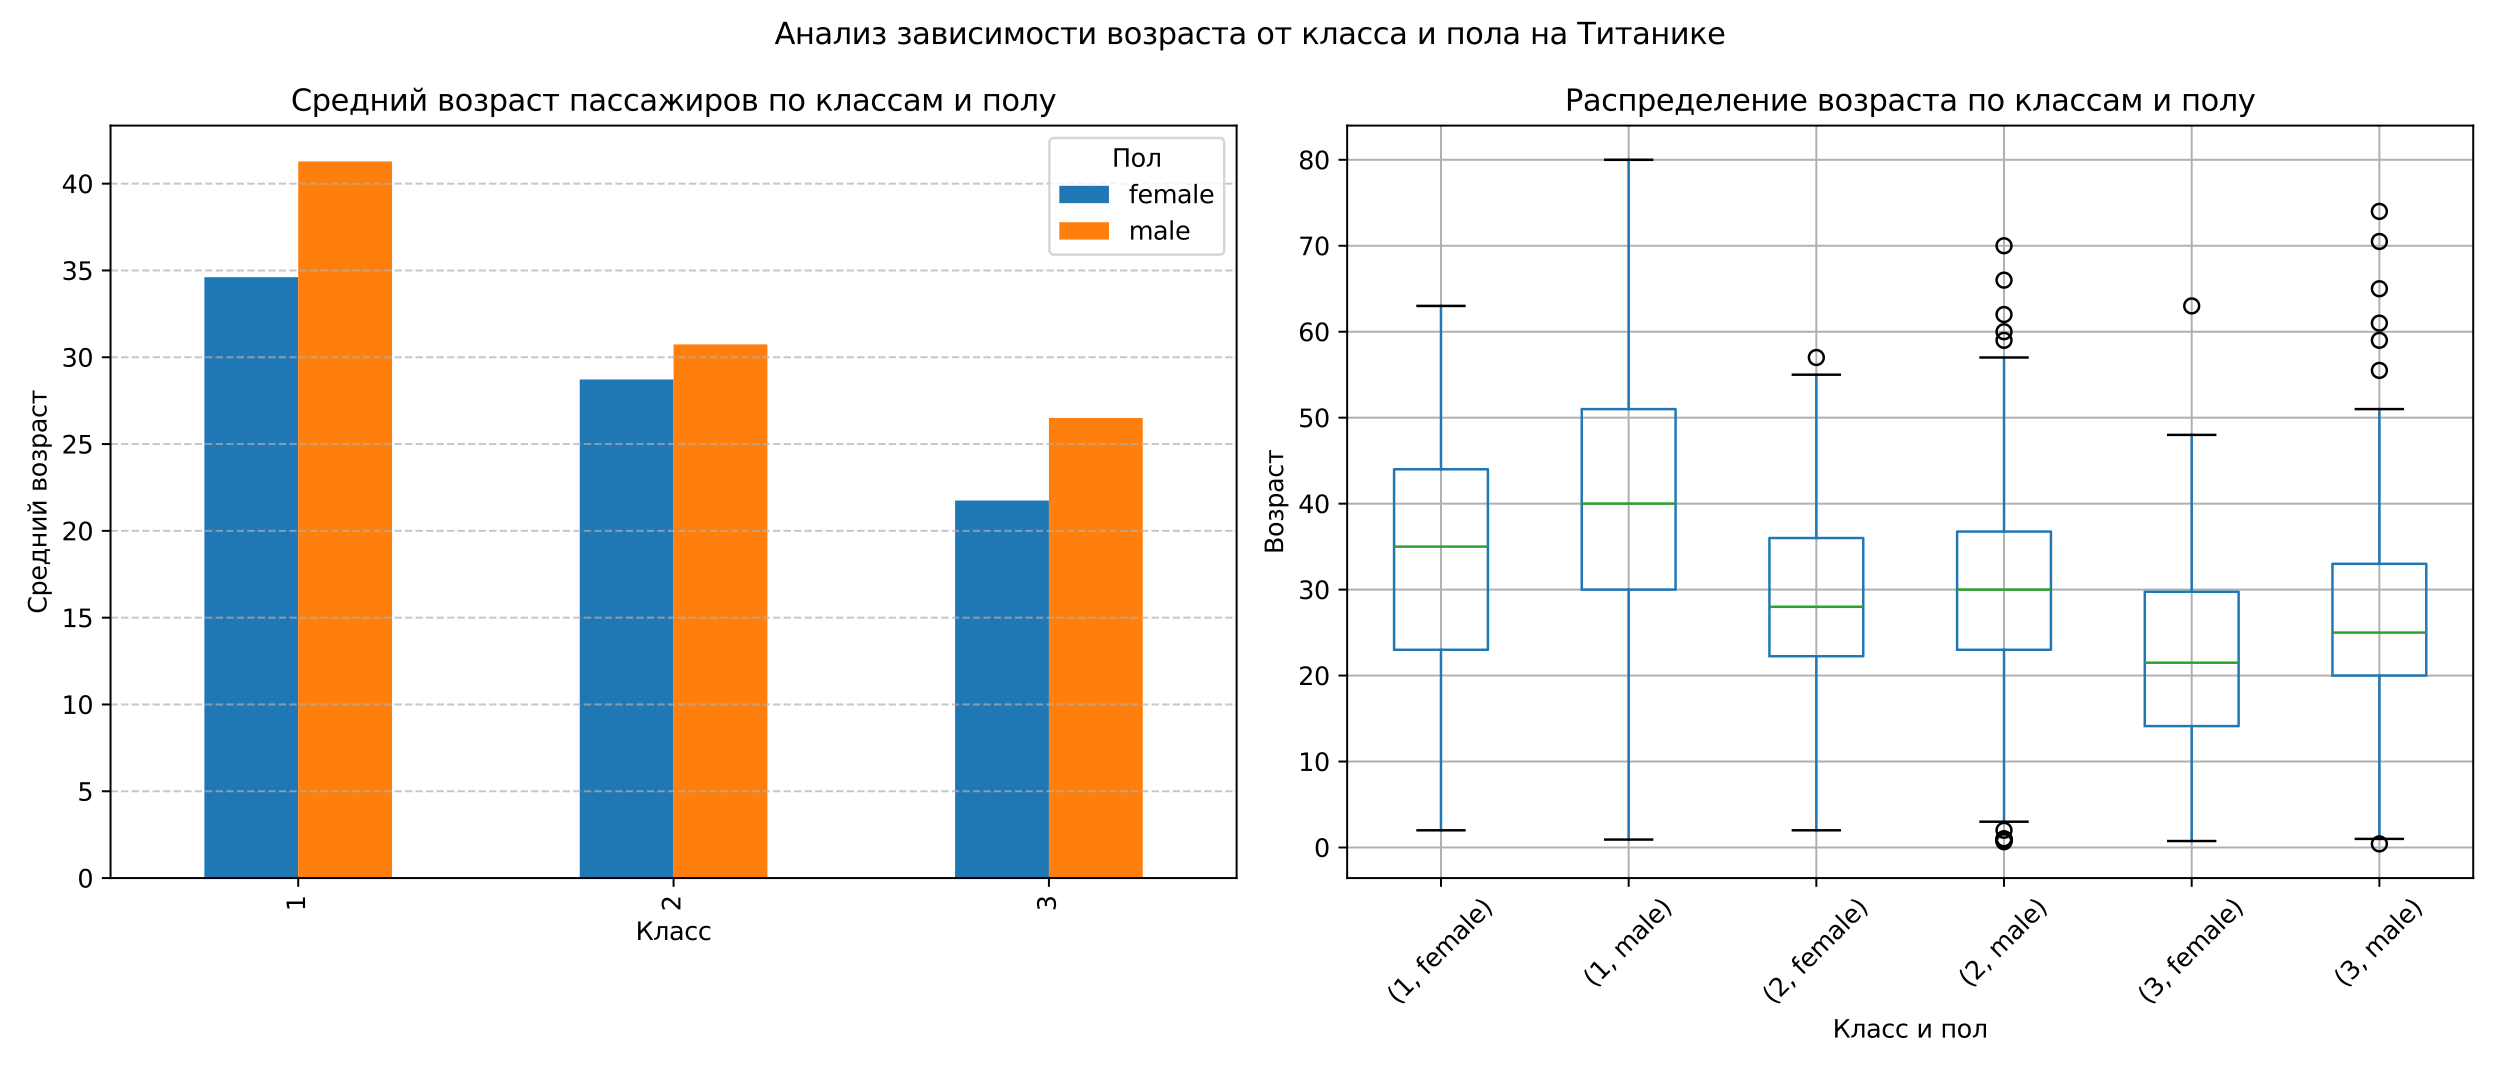 <?xml version="1.0" encoding="utf-8" standalone="no"?>
<!DOCTYPE svg PUBLIC "-//W3C//DTD SVG 1.1//EN"
  "http://www.w3.org/Graphics/SVG/1.1/DTD/svg11.dtd">
<svg xmlns:xlink="http://www.w3.org/1999/xlink" width="1008pt" height="432pt" viewBox="0 0 1008 432" xmlns="http://www.w3.org/2000/svg" version="1.1">
 <defs>
  <style type="text/css">*{stroke-linejoin: round; stroke-linecap: butt}</style>
 </defs>
 <g id="figure_1">
  <g id="patch_1">
   <path d="M 0 432 
L 1008 432 
L 1008 0 
L 0 0 
z
" style="fill: #ffffff"/>
  </g>
  <g id="axes_1">
   <g id="patch_2">
    <path d="M 44.57 354.045 
L 498.6 354.045 
L 498.6 50.64 
L 44.57 50.64 
z
" style="fill: #ffffff"/>
   </g>
   <g id="patch_3">
    <path d="M 82.406 354.045 
L 120.242 354.045 
L 120.242 111.773 
L 82.406 111.773 
z
" clip-path="url(#p1608d0a723)" style="fill: #1f77b4"/>
   </g>
   <g id="patch_4">
    <path d="M 233.749 354.045 
L 271.585 354.045 
L 271.585 152.993 
L 233.749 152.993 
z
" clip-path="url(#p1608d0a723)" style="fill: #1f77b4"/>
   </g>
   <g id="patch_5">
    <path d="M 385.092 354.045 
L 422.928 354.045 
L 422.928 201.802 
L 385.092 201.802 
z
" clip-path="url(#p1608d0a723)" style="fill: #1f77b4"/>
   </g>
   <g id="patch_6">
    <path d="M 120.242 354.045 
L 158.077 354.045 
L 158.077 65.088 
L 120.242 65.088 
z
" clip-path="url(#p1608d0a723)" style="fill: #ff7f0e"/>
   </g>
   <g id="patch_7">
    <path d="M 271.585 354.045 
L 309.421 354.045 
L 309.421 138.869 
L 271.585 138.869 
z
" clip-path="url(#p1608d0a723)" style="fill: #ff7f0e"/>
   </g>
   <g id="patch_8">
    <path d="M 422.928 354.045 
L 460.764 354.045 
L 460.764 168.5 
L 422.928 168.5 
z
" clip-path="url(#p1608d0a723)" style="fill: #ff7f0e"/>
   </g>
   <g id="matplotlib.axis_1">
    <g id="xtick_1">
     <g id="line2d_1">
      <defs>
       <path id="m580c8d55ba" d="M 0 0 
L 0 3.5 
" style="stroke: #000000; stroke-width: 0.8"/>
      </defs>
      <g>
       <use xlink:href="#m580c8d55ba" x="120.242" y="354.045" style="stroke: #000000; stroke-width: 0.8"/>
      </g>
     </g>
     <g id="text_1">
      <!-- 1 -->
      <g transform="translate(123.001 367.407) rotate(-90) scale(0.1 -0.1)">
       <defs>
        <path id="DejaVuSans-31" d="M 794 531 
L 1825 531 
L 1825 4091 
L 703 3866 
L 703 4441 
L 1819 4666 
L 2450 4666 
L 2450 531 
L 3481 531 
L 3481 0 
L 794 0 
L 794 531 
z
" transform="scale(0.016)"/>
       </defs>
       <use xlink:href="#DejaVuSans-31"/>
      </g>
     </g>
    </g>
    <g id="xtick_2">
     <g id="line2d_2">
      <g>
       <use xlink:href="#m580c8d55ba" x="271.585" y="354.045" style="stroke: #000000; stroke-width: 0.8"/>
      </g>
     </g>
     <g id="text_2">
      <!-- 2 -->
      <g transform="translate(274.344 367.407) rotate(-90) scale(0.1 -0.1)">
       <defs>
        <path id="DejaVuSans-32" d="M 1228 531 
L 3431 531 
L 3431 0 
L 469 0 
L 469 531 
Q 828 903 1448 1529 
Q 2069 2156 2228 2338 
Q 2531 2678 2651 2914 
Q 2772 3150 2772 3378 
Q 2772 3750 2511 3984 
Q 2250 4219 1831 4219 
Q 1534 4219 1204 4116 
Q 875 4013 500 3803 
L 500 4441 
Q 881 4594 1212 4672 
Q 1544 4750 1819 4750 
Q 2544 4750 2975 4387 
Q 3406 4025 3406 3419 
Q 3406 3131 3298 2873 
Q 3191 2616 2906 2266 
Q 2828 2175 2409 1742 
Q 1991 1309 1228 531 
z
" transform="scale(0.016)"/>
       </defs>
       <use xlink:href="#DejaVuSans-32"/>
      </g>
     </g>
    </g>
    <g id="xtick_3">
     <g id="line2d_3">
      <g>
       <use xlink:href="#m580c8d55ba" x="422.928" y="354.045" style="stroke: #000000; stroke-width: 0.8"/>
      </g>
     </g>
     <g id="text_3">
      <!-- 3 -->
      <g transform="translate(425.688 367.407) rotate(-90) scale(0.1 -0.1)">
       <defs>
        <path id="DejaVuSans-33" d="M 2597 2516 
Q 3050 2419 3304 2112 
Q 3559 1806 3559 1356 
Q 3559 666 3084 287 
Q 2609 -91 1734 -91 
Q 1441 -91 1130 -33 
Q 819 25 488 141 
L 488 750 
Q 750 597 1062 519 
Q 1375 441 1716 441 
Q 2309 441 2620 675 
Q 2931 909 2931 1356 
Q 2931 1769 2642 2001 
Q 2353 2234 1838 2234 
L 1294 2234 
L 1294 2753 
L 1863 2753 
Q 2328 2753 2575 2939 
Q 2822 3125 2822 3475 
Q 2822 3834 2567 4026 
Q 2313 4219 1838 4219 
Q 1578 4219 1281 4162 
Q 984 4106 628 3988 
L 628 4550 
Q 988 4650 1302 4700 
Q 1616 4750 1894 4750 
Q 2613 4750 3031 4423 
Q 3450 4097 3450 3541 
Q 3450 3153 3228 2886 
Q 3006 2619 2597 2516 
z
" transform="scale(0.016)"/>
       </defs>
       <use xlink:href="#DejaVuSans-33"/>
      </g>
     </g>
    </g>
    <g id="text_4">
     <!-- Класс -->
     <g transform="translate(256.276 379.006) scale(0.1 -0.1)">
      <defs>
       <path id="DejaVuSans-41a" d="M 628 4666 
L 1259 4666 
L 1259 2359 
L 3516 4666 
L 4325 4666 
L 2522 2822 
L 4419 0 
L 3731 0 
L 2113 2403 
L 1259 1531 
L 1259 0 
L 628 0 
L 628 4666 
z
" transform="scale(0.016)"/>
       <path id="DejaVuSans-43b" d="M 238 0 
L 238 478 
Q 806 566 981 959 
Q 1194 1513 1194 2928 
L 1194 3500 
L 3559 3500 
L 3559 0 
L 2984 0 
L 2984 3041 
L 1769 3041 
L 1769 2694 
Q 1769 1344 1494 738 
Q 1200 91 238 0 
z
" transform="scale(0.016)"/>
       <path id="DejaVuSans-430" d="M 2194 1759 
Q 1497 1759 1228 1600 
Q 959 1441 959 1056 
Q 959 750 1161 570 
Q 1363 391 1709 391 
Q 2188 391 2477 730 
Q 2766 1069 2766 1631 
L 2766 1759 
L 2194 1759 
z
M 3341 1997 
L 3341 0 
L 2766 0 
L 2766 531 
Q 2569 213 2275 61 
Q 1981 -91 1556 -91 
Q 1019 -91 701 211 
Q 384 513 384 1019 
Q 384 1609 779 1909 
Q 1175 2209 1959 2209 
L 2766 2209 
L 2766 2266 
Q 2766 2663 2505 2880 
Q 2244 3097 1772 3097 
Q 1472 3097 1187 3025 
Q 903 2953 641 2809 
L 641 3341 
Q 956 3463 1253 3523 
Q 1550 3584 1831 3584 
Q 2591 3584 2966 3190 
Q 3341 2797 3341 1997 
z
" transform="scale(0.016)"/>
       <path id="DejaVuSans-441" d="M 3122 3366 
L 3122 2828 
Q 2878 2963 2633 3030 
Q 2388 3097 2138 3097 
Q 1578 3097 1268 2742 
Q 959 2388 959 1747 
Q 959 1106 1268 751 
Q 1578 397 2138 397 
Q 2388 397 2633 464 
Q 2878 531 3122 666 
L 3122 134 
Q 2881 22 2623 -34 
Q 2366 -91 2075 -91 
Q 1284 -91 818 406 
Q 353 903 353 1747 
Q 353 2603 823 3093 
Q 1294 3584 2113 3584 
Q 2378 3584 2631 3529 
Q 2884 3475 3122 3366 
z
" transform="scale(0.016)"/>
      </defs>
      <use xlink:href="#DejaVuSans-41a"/>
      <use xlink:href="#DejaVuSans-43b" x="70.996"/>
      <use xlink:href="#DejaVuSans-430" x="134.912"/>
      <use xlink:href="#DejaVuSans-441" x="196.191"/>
      <use xlink:href="#DejaVuSans-441" x="251.172"/>
     </g>
    </g>
   </g>
   <g id="matplotlib.axis_2">
    <g id="ytick_1">
     <g id="line2d_4">
      <path d="M 44.57 354.045 
L 498.6 354.045 
" clip-path="url(#p1608d0a723)" style="fill: none; stroke-dasharray: 2.96,1.28; stroke-dashoffset: 0; stroke: #b0b0b0; stroke-opacity: 0.7; stroke-width: 0.8"/>
     </g>
     <g id="line2d_5">
      <defs>
       <path id="m1acaf4bf2a" d="M 0 0 
L -3.5 0 
" style="stroke: #000000; stroke-width: 0.8"/>
      </defs>
      <g>
       <use xlink:href="#m1acaf4bf2a" x="44.57" y="354.045" style="stroke: #000000; stroke-width: 0.8"/>
      </g>
     </g>
     <g id="text_5">
      <!-- 0 -->
      <g transform="translate(31.207 357.844) scale(0.1 -0.1)">
       <defs>
        <path id="DejaVuSans-30" d="M 2034 4250 
Q 1547 4250 1301 3770 
Q 1056 3291 1056 2328 
Q 1056 1369 1301 889 
Q 1547 409 2034 409 
Q 2525 409 2770 889 
Q 3016 1369 3016 2328 
Q 3016 3291 2770 3770 
Q 2525 4250 2034 4250 
z
M 2034 4750 
Q 2819 4750 3233 4129 
Q 3647 3509 3647 2328 
Q 3647 1150 3233 529 
Q 2819 -91 2034 -91 
Q 1250 -91 836 529 
Q 422 1150 422 2328 
Q 422 3509 836 4129 
Q 1250 4750 2034 4750 
z
" transform="scale(0.016)"/>
       </defs>
       <use xlink:href="#DejaVuSans-30"/>
      </g>
     </g>
    </g>
    <g id="ytick_2">
     <g id="line2d_6">
      <path d="M 44.57 319.046 
L 498.6 319.046 
" clip-path="url(#p1608d0a723)" style="fill: none; stroke-dasharray: 2.96,1.28; stroke-dashoffset: 0; stroke: #b0b0b0; stroke-opacity: 0.7; stroke-width: 0.8"/>
     </g>
     <g id="line2d_7">
      <g>
       <use xlink:href="#m1acaf4bf2a" x="44.57" y="319.046" style="stroke: #000000; stroke-width: 0.8"/>
      </g>
     </g>
     <g id="text_6">
      <!-- 5 -->
      <g transform="translate(31.207 322.846) scale(0.1 -0.1)">
       <defs>
        <path id="DejaVuSans-35" d="M 691 4666 
L 3169 4666 
L 3169 4134 
L 1269 4134 
L 1269 2991 
Q 1406 3038 1543 3061 
Q 1681 3084 1819 3084 
Q 2600 3084 3056 2656 
Q 3513 2228 3513 1497 
Q 3513 744 3044 326 
Q 2575 -91 1722 -91 
Q 1428 -91 1123 -41 
Q 819 9 494 109 
L 494 744 
Q 775 591 1075 516 
Q 1375 441 1709 441 
Q 2250 441 2565 725 
Q 2881 1009 2881 1497 
Q 2881 1984 2565 2268 
Q 2250 2553 1709 2553 
Q 1456 2553 1204 2497 
Q 953 2441 691 2322 
L 691 4666 
z
" transform="scale(0.016)"/>
       </defs>
       <use xlink:href="#DejaVuSans-35"/>
      </g>
     </g>
    </g>
    <g id="ytick_3">
     <g id="line2d_8">
      <path d="M 44.57 284.048 
L 498.6 284.048 
" clip-path="url(#p1608d0a723)" style="fill: none; stroke-dasharray: 2.96,1.28; stroke-dashoffset: 0; stroke: #b0b0b0; stroke-opacity: 0.7; stroke-width: 0.8"/>
     </g>
     <g id="line2d_9">
      <g>
       <use xlink:href="#m1acaf4bf2a" x="44.57" y="284.048" style="stroke: #000000; stroke-width: 0.8"/>
      </g>
     </g>
     <g id="text_7">
      <!-- 10 -->
      <g transform="translate(24.845 287.847) scale(0.1 -0.1)">
       <use xlink:href="#DejaVuSans-31"/>
       <use xlink:href="#DejaVuSans-30" x="63.623"/>
      </g>
     </g>
    </g>
    <g id="ytick_4">
     <g id="line2d_10">
      <path d="M 44.57 249.05 
L 498.6 249.05 
" clip-path="url(#p1608d0a723)" style="fill: none; stroke-dasharray: 2.96,1.28; stroke-dashoffset: 0; stroke: #b0b0b0; stroke-opacity: 0.7; stroke-width: 0.8"/>
     </g>
     <g id="line2d_11">
      <g>
       <use xlink:href="#m1acaf4bf2a" x="44.57" y="249.05" style="stroke: #000000; stroke-width: 0.8"/>
      </g>
     </g>
     <g id="text_8">
      <!-- 15 -->
      <g transform="translate(24.845 252.849) scale(0.1 -0.1)">
       <use xlink:href="#DejaVuSans-31"/>
       <use xlink:href="#DejaVuSans-35" x="63.623"/>
      </g>
     </g>
    </g>
    <g id="ytick_5">
     <g id="line2d_12">
      <path d="M 44.57 214.051 
L 498.6 214.051 
" clip-path="url(#p1608d0a723)" style="fill: none; stroke-dasharray: 2.96,1.28; stroke-dashoffset: 0; stroke: #b0b0b0; stroke-opacity: 0.7; stroke-width: 0.8"/>
     </g>
     <g id="line2d_13">
      <g>
       <use xlink:href="#m1acaf4bf2a" x="44.57" y="214.051" style="stroke: #000000; stroke-width: 0.8"/>
      </g>
     </g>
     <g id="text_9">
      <!-- 20 -->
      <g transform="translate(24.845 217.85) scale(0.1 -0.1)">
       <use xlink:href="#DejaVuSans-32"/>
       <use xlink:href="#DejaVuSans-30" x="63.623"/>
      </g>
     </g>
    </g>
    <g id="ytick_6">
     <g id="line2d_14">
      <path d="M 44.57 179.053 
L 498.6 179.053 
" clip-path="url(#p1608d0a723)" style="fill: none; stroke-dasharray: 2.96,1.28; stroke-dashoffset: 0; stroke: #b0b0b0; stroke-opacity: 0.7; stroke-width: 0.8"/>
     </g>
     <g id="line2d_15">
      <g>
       <use xlink:href="#m1acaf4bf2a" x="44.57" y="179.053" style="stroke: #000000; stroke-width: 0.8"/>
      </g>
     </g>
     <g id="text_10">
      <!-- 25 -->
      <g transform="translate(24.845 182.852) scale(0.1 -0.1)">
       <use xlink:href="#DejaVuSans-32"/>
       <use xlink:href="#DejaVuSans-35" x="63.623"/>
      </g>
     </g>
    </g>
    <g id="ytick_7">
     <g id="line2d_16">
      <path d="M 44.57 144.054 
L 498.6 144.054 
" clip-path="url(#p1608d0a723)" style="fill: none; stroke-dasharray: 2.96,1.28; stroke-dashoffset: 0; stroke: #b0b0b0; stroke-opacity: 0.7; stroke-width: 0.8"/>
     </g>
     <g id="line2d_17">
      <g>
       <use xlink:href="#m1acaf4bf2a" x="44.57" y="144.054" style="stroke: #000000; stroke-width: 0.8"/>
      </g>
     </g>
     <g id="text_11">
      <!-- 30 -->
      <g transform="translate(24.845 147.853) scale(0.1 -0.1)">
       <use xlink:href="#DejaVuSans-33"/>
       <use xlink:href="#DejaVuSans-30" x="63.623"/>
      </g>
     </g>
    </g>
    <g id="ytick_8">
     <g id="line2d_18">
      <path d="M 44.57 109.056 
L 498.6 109.056 
" clip-path="url(#p1608d0a723)" style="fill: none; stroke-dasharray: 2.96,1.28; stroke-dashoffset: 0; stroke: #b0b0b0; stroke-opacity: 0.7; stroke-width: 0.8"/>
     </g>
     <g id="line2d_19">
      <g>
       <use xlink:href="#m1acaf4bf2a" x="44.57" y="109.056" style="stroke: #000000; stroke-width: 0.8"/>
      </g>
     </g>
     <g id="text_12">
      <!-- 35 -->
      <g transform="translate(24.845 112.855) scale(0.1 -0.1)">
       <use xlink:href="#DejaVuSans-33"/>
       <use xlink:href="#DejaVuSans-35" x="63.623"/>
      </g>
     </g>
    </g>
    <g id="ytick_9">
     <g id="line2d_20">
      <path d="M 44.57 74.057 
L 498.6 74.057 
" clip-path="url(#p1608d0a723)" style="fill: none; stroke-dasharray: 2.96,1.28; stroke-dashoffset: 0; stroke: #b0b0b0; stroke-opacity: 0.7; stroke-width: 0.8"/>
     </g>
     <g id="line2d_21">
      <g>
       <use xlink:href="#m1acaf4bf2a" x="44.57" y="74.057" style="stroke: #000000; stroke-width: 0.8"/>
      </g>
     </g>
     <g id="text_13">
      <!-- 40 -->
      <g transform="translate(24.845 77.856) scale(0.1 -0.1)">
       <defs>
        <path id="DejaVuSans-34" d="M 2419 4116 
L 825 1625 
L 2419 1625 
L 2419 4116 
z
M 2253 4666 
L 3047 4666 
L 3047 1625 
L 3713 1625 
L 3713 1100 
L 3047 1100 
L 3047 0 
L 2419 0 
L 2419 1100 
L 313 1100 
L 313 1709 
L 2253 4666 
z
" transform="scale(0.016)"/>
       </defs>
       <use xlink:href="#DejaVuSans-34"/>
       <use xlink:href="#DejaVuSans-30" x="63.623"/>
      </g>
     </g>
    </g>
    <g id="text_14">
     <!-- Средний возраст -->
     <g transform="translate(18.765 247.463) rotate(-90) scale(0.1 -0.1)">
      <defs>
       <path id="DejaVuSans-421" d="M 4122 4306 
L 4122 3641 
Q 3803 3938 3442 4084 
Q 3081 4231 2675 4231 
Q 1875 4231 1450 3742 
Q 1025 3253 1025 2328 
Q 1025 1406 1450 917 
Q 1875 428 2675 428 
Q 3081 428 3442 575 
Q 3803 722 4122 1019 
L 4122 359 
Q 3791 134 3420 21 
Q 3050 -91 2638 -91 
Q 1578 -91 968 557 
Q 359 1206 359 2328 
Q 359 3453 968 4101 
Q 1578 4750 2638 4750 
Q 3056 4750 3426 4639 
Q 3797 4528 4122 4306 
z
" transform="scale(0.016)"/>
       <path id="DejaVuSans-440" d="M 1159 525 
L 1159 -1331 
L 581 -1331 
L 581 3500 
L 1159 3500 
L 1159 2969 
Q 1341 3281 1617 3432 
Q 1894 3584 2278 3584 
Q 2916 3584 3314 3078 
Q 3713 2572 3713 1747 
Q 3713 922 3314 415 
Q 2916 -91 2278 -91 
Q 1894 -91 1617 61 
Q 1341 213 1159 525 
z
M 3116 1747 
Q 3116 2381 2855 2742 
Q 2594 3103 2138 3103 
Q 1681 3103 1420 2742 
Q 1159 2381 1159 1747 
Q 1159 1113 1420 752 
Q 1681 391 2138 391 
Q 2594 391 2855 752 
Q 3116 1113 3116 1747 
z
" transform="scale(0.016)"/>
       <path id="DejaVuSans-435" d="M 3597 1894 
L 3597 1613 
L 953 1613 
Q 991 1019 1311 708 
Q 1631 397 2203 397 
Q 2534 397 2845 478 
Q 3156 559 3463 722 
L 3463 178 
Q 3153 47 2828 -22 
Q 2503 -91 2169 -91 
Q 1331 -91 842 396 
Q 353 884 353 1716 
Q 353 2575 817 3079 
Q 1281 3584 2069 3584 
Q 2775 3584 3186 3129 
Q 3597 2675 3597 1894 
z
M 3022 2063 
Q 3016 2534 2758 2815 
Q 2500 3097 2075 3097 
Q 1594 3097 1305 2825 
Q 1016 2553 972 2059 
L 3022 2063 
z
" transform="scale(0.016)"/>
       <path id="DejaVuSans-434" d="M 1384 459 
L 3053 459 
L 3053 3041 
L 1844 3041 
L 1844 2603 
Q 1844 1316 1475 628 
L 1384 459 
z
M 550 459 
Q 834 584 959 850 
Q 1266 1509 1266 2838 
L 1266 3500 
L 3631 3500 
L 3631 459 
L 4091 459 
L 4091 -884 
L 3631 -884 
L 3631 0 
L 794 0 
L 794 -884 
L 334 -884 
L 334 459 
L 550 459 
z
" transform="scale(0.016)"/>
       <path id="DejaVuSans-43d" d="M 581 3500 
L 1159 3500 
L 1159 2072 
L 3025 2072 
L 3025 3500 
L 3603 3500 
L 3603 0 
L 3025 0 
L 3025 1613 
L 1159 1613 
L 1159 0 
L 581 0 
L 581 3500 
z
" transform="scale(0.016)"/>
       <path id="DejaVuSans-438" d="M 3578 3500 
L 3578 0 
L 3006 0 
L 3006 2809 
L 1319 0 
L 581 0 
L 581 3500 
L 1153 3500 
L 1153 697 
L 2838 3500 
L 3578 3500 
z
" transform="scale(0.016)"/>
       <path id="DejaVuSans-439" d="M 3578 3500 
L 3578 0 
L 3006 0 
L 3006 2809 
L 1319 0 
L 581 0 
L 581 3500 
L 1153 3500 
L 1153 697 
L 2838 3500 
L 3578 3500 
z
M 1102 4833 
L 1471 4833 
Q 1505 4599 1656 4481 
Q 1808 4364 2080 4364 
Q 2349 4364 2499 4480 
Q 2649 4596 2689 4833 
L 3058 4833 
Q 3027 4386 2780 4161 
Q 2533 3936 2080 3936 
Q 1627 3936 1380 4161 
Q 1133 4386 1102 4833 
z
" transform="scale(0.016)"/>
       <path id="DejaVuSans-20" transform="scale(0.016)"/>
       <path id="DejaVuSans-432" d="M 1156 1613 
L 1156 459 
L 1975 459 
Q 2369 459 2575 607 
Q 2781 756 2781 1038 
Q 2781 1319 2575 1466 
Q 2369 1613 1975 1613 
L 1156 1613 
z
M 1156 3041 
L 1156 2072 
L 1913 2072 
Q 2238 2072 2444 2201 
Q 2650 2331 2650 2563 
Q 2650 2794 2444 2917 
Q 2238 3041 1913 3041 
L 1156 3041 
z
M 581 3500 
L 1950 3500 
Q 2566 3500 2897 3275 
Q 3228 3050 3228 2634 
Q 3228 2313 3059 2123 
Q 2891 1934 2559 1888 
Q 2956 1813 3175 1575 
Q 3394 1338 3394 981 
Q 3394 513 3033 256 
Q 2672 0 2003 0 
L 581 0 
L 581 3500 
z
" transform="scale(0.016)"/>
       <path id="DejaVuSans-43e" d="M 1959 3097 
Q 1497 3097 1228 2736 
Q 959 2375 959 1747 
Q 959 1119 1226 758 
Q 1494 397 1959 397 
Q 2419 397 2687 759 
Q 2956 1122 2956 1747 
Q 2956 2369 2687 2733 
Q 2419 3097 1959 3097 
z
M 1959 3584 
Q 2709 3584 3137 3096 
Q 3566 2609 3566 1747 
Q 3566 888 3137 398 
Q 2709 -91 1959 -91 
Q 1206 -91 779 398 
Q 353 888 353 1747 
Q 353 2609 779 3096 
Q 1206 3584 1959 3584 
z
" transform="scale(0.016)"/>
       <path id="DejaVuSans-437" d="M 2206 1888 
Q 2594 1813 2809 1584 
Q 3025 1356 3025 1019 
Q 3025 478 2622 193 
Q 2219 -91 1475 -91 
Q 1225 -91 961 -47 
Q 697 -3 416 84 
L 416 619 
Q 638 503 903 445 
Q 1169 388 1459 388 
Q 1931 388 2195 563 
Q 2459 738 2459 1019 
Q 2459 1294 2225 1461 
Q 1991 1628 1563 1628 
L 1100 1628 
L 1100 2103 
L 1584 2103 
Q 1947 2103 2158 2242 
Q 2369 2381 2369 2600 
Q 2369 2800 2151 2944 
Q 1934 3088 1563 3088 
Q 1341 3088 1089 3047 
Q 838 3006 534 2916 
L 534 3438 
Q 841 3513 1106 3550 
Q 1372 3588 1609 3588 
Q 2222 3588 2576 3342 
Q 2931 3097 2931 2656 
Q 2931 2366 2743 2164 
Q 2556 1963 2206 1888 
z
" transform="scale(0.016)"/>
       <path id="DejaVuSans-442" d="M 188 3500 
L 3541 3500 
L 3541 3041 
L 2147 3041 
L 2147 0 
L 1581 0 
L 1581 3041 
L 188 3041 
L 188 3500 
z
" transform="scale(0.016)"/>
      </defs>
      <use xlink:href="#DejaVuSans-421"/>
      <use xlink:href="#DejaVuSans-440" x="69.824"/>
      <use xlink:href="#DejaVuSans-435" x="133.301"/>
      <use xlink:href="#DejaVuSans-434" x="194.824"/>
      <use xlink:href="#DejaVuSans-43d" x="263.965"/>
      <use xlink:href="#DejaVuSans-438" x="329.346"/>
      <use xlink:href="#DejaVuSans-439" x="394.336"/>
      <use xlink:href="#DejaVuSans-20" x="459.326"/>
      <use xlink:href="#DejaVuSans-432" x="491.113"/>
      <use xlink:href="#DejaVuSans-43e" x="550.049"/>
      <use xlink:href="#DejaVuSans-437" x="611.23"/>
      <use xlink:href="#DejaVuSans-440" x="664.404"/>
      <use xlink:href="#DejaVuSans-430" x="727.881"/>
      <use xlink:href="#DejaVuSans-441" x="789.16"/>
      <use xlink:href="#DejaVuSans-442" x="844.141"/>
     </g>
    </g>
   </g>
   <g id="patch_9">
    <path d="M 44.57 354.045 
L 44.57 50.64 
" style="fill: none; stroke: #000000; stroke-width: 0.8; stroke-linejoin: miter; stroke-linecap: square"/>
   </g>
   <g id="patch_10">
    <path d="M 498.6 354.045 
L 498.6 50.64 
" style="fill: none; stroke: #000000; stroke-width: 0.8; stroke-linejoin: miter; stroke-linecap: square"/>
   </g>
   <g id="patch_11">
    <path d="M 44.57 354.045 
L 498.6 354.045 
" style="fill: none; stroke: #000000; stroke-width: 0.8; stroke-linejoin: miter; stroke-linecap: square"/>
   </g>
   <g id="patch_12">
    <path d="M 44.57 50.64 
L 498.6 50.64 
" style="fill: none; stroke: #000000; stroke-width: 0.8; stroke-linejoin: miter; stroke-linecap: square"/>
   </g>
   <g id="text_15">
    <!-- Средний возраст пассажиров по классам и полу -->
    <g transform="translate(117.3 44.64) scale(0.12 -0.12)">
     <defs>
      <path id="DejaVuSans-43f" d="M 3603 3500 
L 3603 0 
L 3025 0 
L 3025 3041 
L 1159 3041 
L 1159 0 
L 581 0 
L 581 3500 
L 3603 3500 
z
" transform="scale(0.016)"/>
      <path id="DejaVuSans-436" d="M 2597 3500 
L 3169 3500 
L 3169 1856 
L 4697 3500 
L 5366 3500 
L 4109 2153 
L 5547 0 
L 4931 0 
L 3753 1769 
L 3169 1141 
L 3169 0 
L 2597 0 
L 2597 1141 
L 2013 1769 
L 834 0 
L 219 0 
L 1656 2153 
L 400 3500 
L 1069 3500 
L 2597 1856 
L 2597 3500 
z
" transform="scale(0.016)"/>
      <path id="DejaVuSans-43a" d="M 581 3500 
L 1153 3500 
L 1153 1856 
L 2775 3500 
L 3481 3500 
L 2144 2147 
L 3653 0 
L 3009 0 
L 1769 1766 
L 1153 1141 
L 1153 0 
L 581 0 
L 581 3500 
z
" transform="scale(0.016)"/>
      <path id="DejaVuSans-43c" d="M 581 3500 
L 1422 3500 
L 2416 1156 
L 3413 3500 
L 4247 3500 
L 4247 0 
L 3669 0 
L 3669 2950 
L 2703 672 
L 2128 672 
L 1159 2950 
L 1159 0 
L 581 0 
L 581 3500 
z
" transform="scale(0.016)"/>
      <path id="DejaVuSans-443" d="M 2059 -325 
Q 1816 -950 1584 -1140 
Q 1353 -1331 966 -1331 
L 506 -1331 
L 506 -850 
L 844 -850 
Q 1081 -850 1212 -737 
Q 1344 -625 1503 -206 
L 1606 56 
L 191 3500 
L 800 3500 
L 1894 763 
L 2988 3500 
L 3597 3500 
L 2059 -325 
z
" transform="scale(0.016)"/>
     </defs>
     <use xlink:href="#DejaVuSans-421"/>
     <use xlink:href="#DejaVuSans-440" x="69.824"/>
     <use xlink:href="#DejaVuSans-435" x="133.301"/>
     <use xlink:href="#DejaVuSans-434" x="194.824"/>
     <use xlink:href="#DejaVuSans-43d" x="263.965"/>
     <use xlink:href="#DejaVuSans-438" x="329.346"/>
     <use xlink:href="#DejaVuSans-439" x="394.336"/>
     <use xlink:href="#DejaVuSans-20" x="459.326"/>
     <use xlink:href="#DejaVuSans-432" x="491.113"/>
     <use xlink:href="#DejaVuSans-43e" x="550.049"/>
     <use xlink:href="#DejaVuSans-437" x="611.23"/>
     <use xlink:href="#DejaVuSans-440" x="664.404"/>
     <use xlink:href="#DejaVuSans-430" x="727.881"/>
     <use xlink:href="#DejaVuSans-441" x="789.16"/>
     <use xlink:href="#DejaVuSans-442" x="844.141"/>
     <use xlink:href="#DejaVuSans-20" x="902.393"/>
     <use xlink:href="#DejaVuSans-43f" x="934.18"/>
     <use xlink:href="#DejaVuSans-430" x="999.561"/>
     <use xlink:href="#DejaVuSans-441" x="1060.84"/>
     <use xlink:href="#DejaVuSans-441" x="1115.82"/>
     <use xlink:href="#DejaVuSans-430" x="1170.801"/>
     <use xlink:href="#DejaVuSans-436" x="1232.08"/>
     <use xlink:href="#DejaVuSans-438" x="1322.168"/>
     <use xlink:href="#DejaVuSans-440" x="1387.158"/>
     <use xlink:href="#DejaVuSans-43e" x="1450.635"/>
     <use xlink:href="#DejaVuSans-432" x="1511.816"/>
     <use xlink:href="#DejaVuSans-20" x="1570.752"/>
     <use xlink:href="#DejaVuSans-43f" x="1602.539"/>
     <use xlink:href="#DejaVuSans-43e" x="1667.92"/>
     <use xlink:href="#DejaVuSans-20" x="1729.102"/>
     <use xlink:href="#DejaVuSans-43a" x="1760.889"/>
     <use xlink:href="#DejaVuSans-43b" x="1821.289"/>
     <use xlink:href="#DejaVuSans-430" x="1885.205"/>
     <use xlink:href="#DejaVuSans-441" x="1946.484"/>
     <use xlink:href="#DejaVuSans-441" x="2001.465"/>
     <use xlink:href="#DejaVuSans-430" x="2056.445"/>
     <use xlink:href="#DejaVuSans-43c" x="2117.725"/>
     <use xlink:href="#DejaVuSans-20" x="2193.164"/>
     <use xlink:href="#DejaVuSans-438" x="2224.951"/>
     <use xlink:href="#DejaVuSans-20" x="2289.941"/>
     <use xlink:href="#DejaVuSans-43f" x="2321.729"/>
     <use xlink:href="#DejaVuSans-43e" x="2387.109"/>
     <use xlink:href="#DejaVuSans-43b" x="2448.291"/>
     <use xlink:href="#DejaVuSans-443" x="2512.207"/>
    </g>
   </g>
   <g id="legend_1">
    <g id="patch_13">
     <path d="M 425.127 102.674 
L 491.6 102.674 
Q 493.6 102.674 493.6 100.674 
L 493.6 57.64 
Q 493.6 55.64 491.6 55.64 
L 425.127 55.64 
Q 423.127 55.64 423.127 57.64 
L 423.127 100.674 
Q 423.127 102.674 425.127 102.674 
z
" style="fill: #ffffff; opacity: 0.8; stroke: #cccccc; stroke-linejoin: miter"/>
    </g>
    <g id="text_16">
     <!-- Пол -->
     <g transform="translate(448.348 67.238) scale(0.1 -0.1)">
      <defs>
       <path id="DejaVuSans-41f" d="M 4184 4666 
L 4184 0 
L 3553 0 
L 3553 4134 
L 1259 4134 
L 1259 0 
L 628 0 
L 628 4666 
L 4184 4666 
z
" transform="scale(0.016)"/>
      </defs>
      <use xlink:href="#DejaVuSans-41f"/>
      <use xlink:href="#DejaVuSans-43e" x="75.195"/>
      <use xlink:href="#DejaVuSans-43b" x="136.377"/>
     </g>
    </g>
    <g id="patch_14">
     <path d="M 427.127 81.917 
L 447.127 81.917 
L 447.127 74.917 
L 427.127 74.917 
z
" style="fill: #1f77b4"/>
    </g>
    <g id="text_17">
     <!-- female -->
     <g transform="translate(455.127 81.917) scale(0.1 -0.1)">
      <defs>
       <path id="DejaVuSans-66" d="M 2375 4863 
L 2375 4384 
L 1825 4384 
Q 1516 4384 1395 4259 
Q 1275 4134 1275 3809 
L 1275 3500 
L 2222 3500 
L 2222 3053 
L 1275 3053 
L 1275 0 
L 697 0 
L 697 3053 
L 147 3053 
L 147 3500 
L 697 3500 
L 697 3744 
Q 697 4328 969 4595 
Q 1241 4863 1831 4863 
L 2375 4863 
z
" transform="scale(0.016)"/>
       <path id="DejaVuSans-65" d="M 3597 1894 
L 3597 1613 
L 953 1613 
Q 991 1019 1311 708 
Q 1631 397 2203 397 
Q 2534 397 2845 478 
Q 3156 559 3463 722 
L 3463 178 
Q 3153 47 2828 -22 
Q 2503 -91 2169 -91 
Q 1331 -91 842 396 
Q 353 884 353 1716 
Q 353 2575 817 3079 
Q 1281 3584 2069 3584 
Q 2775 3584 3186 3129 
Q 3597 2675 3597 1894 
z
M 3022 2063 
Q 3016 2534 2758 2815 
Q 2500 3097 2075 3097 
Q 1594 3097 1305 2825 
Q 1016 2553 972 2059 
L 3022 2063 
z
" transform="scale(0.016)"/>
       <path id="DejaVuSans-6d" d="M 3328 2828 
Q 3544 3216 3844 3400 
Q 4144 3584 4550 3584 
Q 5097 3584 5394 3201 
Q 5691 2819 5691 2113 
L 5691 0 
L 5113 0 
L 5113 2094 
Q 5113 2597 4934 2840 
Q 4756 3084 4391 3084 
Q 3944 3084 3684 2787 
Q 3425 2491 3425 1978 
L 3425 0 
L 2847 0 
L 2847 2094 
Q 2847 2600 2669 2842 
Q 2491 3084 2119 3084 
Q 1678 3084 1418 2786 
Q 1159 2488 1159 1978 
L 1159 0 
L 581 0 
L 581 3500 
L 1159 3500 
L 1159 2956 
Q 1356 3278 1631 3431 
Q 1906 3584 2284 3584 
Q 2666 3584 2933 3390 
Q 3200 3197 3328 2828 
z
" transform="scale(0.016)"/>
       <path id="DejaVuSans-61" d="M 2194 1759 
Q 1497 1759 1228 1600 
Q 959 1441 959 1056 
Q 959 750 1161 570 
Q 1363 391 1709 391 
Q 2188 391 2477 730 
Q 2766 1069 2766 1631 
L 2766 1759 
L 2194 1759 
z
M 3341 1997 
L 3341 0 
L 2766 0 
L 2766 531 
Q 2569 213 2275 61 
Q 1981 -91 1556 -91 
Q 1019 -91 701 211 
Q 384 513 384 1019 
Q 384 1609 779 1909 
Q 1175 2209 1959 2209 
L 2766 2209 
L 2766 2266 
Q 2766 2663 2505 2880 
Q 2244 3097 1772 3097 
Q 1472 3097 1187 3025 
Q 903 2953 641 2809 
L 641 3341 
Q 956 3463 1253 3523 
Q 1550 3584 1831 3584 
Q 2591 3584 2966 3190 
Q 3341 2797 3341 1997 
z
" transform="scale(0.016)"/>
       <path id="DejaVuSans-6c" d="M 603 4863 
L 1178 4863 
L 1178 0 
L 603 0 
L 603 4863 
z
" transform="scale(0.016)"/>
      </defs>
      <use xlink:href="#DejaVuSans-66"/>
      <use xlink:href="#DejaVuSans-65" x="35.205"/>
      <use xlink:href="#DejaVuSans-6d" x="96.729"/>
      <use xlink:href="#DejaVuSans-61" x="194.141"/>
      <use xlink:href="#DejaVuSans-6c" x="255.42"/>
      <use xlink:href="#DejaVuSans-65" x="283.203"/>
     </g>
    </g>
    <g id="patch_15">
     <path d="M 427.127 96.595 
L 447.127 96.595 
L 447.127 89.595 
L 427.127 89.595 
z
" style="fill: #ff7f0e"/>
    </g>
    <g id="text_18">
     <!-- male -->
     <g transform="translate(455.127 96.595) scale(0.1 -0.1)">
      <use xlink:href="#DejaVuSans-6d"/>
      <use xlink:href="#DejaVuSans-61" x="97.412"/>
      <use xlink:href="#DejaVuSans-6c" x="158.691"/>
      <use xlink:href="#DejaVuSans-65" x="186.475"/>
     </g>
    </g>
   </g>
  </g>
  <g id="axes_2">
   <g id="patch_16">
    <path d="M 543.17 354.045 
L 997.2 354.045 
L 997.2 50.64 
L 543.17 50.64 
z
" style="fill: #ffffff"/>
   </g>
   <g id="matplotlib.axis_3">
    <g id="xtick_4">
     <g id="line2d_22">
      <path d="M 581.006 354.045 
L 581.006 50.64 
" clip-path="url(#pab85fe06da)" style="fill: none; stroke: #b0b0b0; stroke-width: 0.8; stroke-linecap: square"/>
     </g>
     <g id="line2d_23">
      <g>
       <use xlink:href="#m580c8d55ba" x="581.006" y="354.045" style="stroke: #000000; stroke-width: 0.8"/>
      </g>
     </g>
     <g id="text_19">
      <!-- (1, female) -->
      <g transform="translate(563.513 405.305) rotate(-45) scale(0.1 -0.1)">
       <defs>
        <path id="DejaVuSans-28" d="M 1984 4856 
Q 1566 4138 1362 3434 
Q 1159 2731 1159 2009 
Q 1159 1288 1364 580 
Q 1569 -128 1984 -844 
L 1484 -844 
Q 1016 -109 783 600 
Q 550 1309 550 2009 
Q 550 2706 781 3412 
Q 1013 4119 1484 4856 
L 1984 4856 
z
" transform="scale(0.016)"/>
        <path id="DejaVuSans-2c" d="M 750 794 
L 1409 794 
L 1409 256 
L 897 -744 
L 494 -744 
L 750 256 
L 750 794 
z
" transform="scale(0.016)"/>
        <path id="DejaVuSans-29" d="M 513 4856 
L 1013 4856 
Q 1481 4119 1714 3412 
Q 1947 2706 1947 2009 
Q 1947 1309 1714 600 
Q 1481 -109 1013 -844 
L 513 -844 
Q 928 -128 1133 580 
Q 1338 1288 1338 2009 
Q 1338 2731 1133 3434 
Q 928 4138 513 4856 
z
" transform="scale(0.016)"/>
       </defs>
       <use xlink:href="#DejaVuSans-28"/>
       <use xlink:href="#DejaVuSans-31" x="39.014"/>
       <use xlink:href="#DejaVuSans-2c" x="102.637"/>
       <use xlink:href="#DejaVuSans-20" x="134.424"/>
       <use xlink:href="#DejaVuSans-66" x="166.211"/>
       <use xlink:href="#DejaVuSans-65" x="201.416"/>
       <use xlink:href="#DejaVuSans-6d" x="262.939"/>
       <use xlink:href="#DejaVuSans-61" x="360.352"/>
       <use xlink:href="#DejaVuSans-6c" x="421.631"/>
       <use xlink:href="#DejaVuSans-65" x="449.414"/>
       <use xlink:href="#DejaVuSans-29" x="510.938"/>
      </g>
     </g>
    </g>
    <g id="xtick_5">
     <g id="line2d_24">
      <path d="M 656.678 354.045 
L 656.678 50.64 
" clip-path="url(#pab85fe06da)" style="fill: none; stroke: #b0b0b0; stroke-width: 0.8; stroke-linecap: square"/>
     </g>
     <g id="line2d_25">
      <g>
       <use xlink:href="#m580c8d55ba" x="656.678" y="354.045" style="stroke: #000000; stroke-width: 0.8"/>
      </g>
     </g>
     <g id="text_20">
      <!-- (1, male) -->
      <g transform="translate(642.605 398.465) rotate(-45) scale(0.1 -0.1)">
       <use xlink:href="#DejaVuSans-28"/>
       <use xlink:href="#DejaVuSans-31" x="39.014"/>
       <use xlink:href="#DejaVuSans-2c" x="102.637"/>
       <use xlink:href="#DejaVuSans-20" x="134.424"/>
       <use xlink:href="#DejaVuSans-6d" x="166.211"/>
       <use xlink:href="#DejaVuSans-61" x="263.623"/>
       <use xlink:href="#DejaVuSans-6c" x="324.902"/>
       <use xlink:href="#DejaVuSans-65" x="352.686"/>
       <use xlink:href="#DejaVuSans-29" x="414.209"/>
      </g>
     </g>
    </g>
    <g id="xtick_6">
     <g id="line2d_26">
      <path d="M 732.349 354.045 
L 732.349 50.64 
" clip-path="url(#pab85fe06da)" style="fill: none; stroke: #b0b0b0; stroke-width: 0.8; stroke-linecap: square"/>
     </g>
     <g id="line2d_27">
      <g>
       <use xlink:href="#m580c8d55ba" x="732.349" y="354.045" style="stroke: #000000; stroke-width: 0.8"/>
      </g>
     </g>
     <g id="text_21">
      <!-- (2, female) -->
      <g transform="translate(714.857 405.305) rotate(-45) scale(0.1 -0.1)">
       <use xlink:href="#DejaVuSans-28"/>
       <use xlink:href="#DejaVuSans-32" x="39.014"/>
       <use xlink:href="#DejaVuSans-2c" x="102.637"/>
       <use xlink:href="#DejaVuSans-20" x="134.424"/>
       <use xlink:href="#DejaVuSans-66" x="166.211"/>
       <use xlink:href="#DejaVuSans-65" x="201.416"/>
       <use xlink:href="#DejaVuSans-6d" x="262.939"/>
       <use xlink:href="#DejaVuSans-61" x="360.352"/>
       <use xlink:href="#DejaVuSans-6c" x="421.631"/>
       <use xlink:href="#DejaVuSans-65" x="449.414"/>
       <use xlink:href="#DejaVuSans-29" x="510.938"/>
      </g>
     </g>
    </g>
    <g id="xtick_7">
     <g id="line2d_28">
      <path d="M 808.021 354.045 
L 808.021 50.64 
" clip-path="url(#pab85fe06da)" style="fill: none; stroke: #b0b0b0; stroke-width: 0.8; stroke-linecap: square"/>
     </g>
     <g id="line2d_29">
      <g>
       <use xlink:href="#m580c8d55ba" x="808.021" y="354.045" style="stroke: #000000; stroke-width: 0.8"/>
      </g>
     </g>
     <g id="text_22">
      <!-- (2, male) -->
      <g transform="translate(793.948 398.465) rotate(-45) scale(0.1 -0.1)">
       <use xlink:href="#DejaVuSans-28"/>
       <use xlink:href="#DejaVuSans-32" x="39.014"/>
       <use xlink:href="#DejaVuSans-2c" x="102.637"/>
       <use xlink:href="#DejaVuSans-20" x="134.424"/>
       <use xlink:href="#DejaVuSans-6d" x="166.211"/>
       <use xlink:href="#DejaVuSans-61" x="263.623"/>
       <use xlink:href="#DejaVuSans-6c" x="324.902"/>
       <use xlink:href="#DejaVuSans-65" x="352.686"/>
       <use xlink:href="#DejaVuSans-29" x="414.209"/>
      </g>
     </g>
    </g>
    <g id="xtick_8">
     <g id="line2d_30">
      <path d="M 883.692 354.045 
L 883.692 50.64 
" clip-path="url(#pab85fe06da)" style="fill: none; stroke: #b0b0b0; stroke-width: 0.8; stroke-linecap: square"/>
     </g>
     <g id="line2d_31">
      <g>
       <use xlink:href="#m580c8d55ba" x="883.692" y="354.045" style="stroke: #000000; stroke-width: 0.8"/>
      </g>
     </g>
     <g id="text_23">
      <!-- (3, female) -->
      <g transform="translate(866.2 405.305) rotate(-45) scale(0.1 -0.1)">
       <use xlink:href="#DejaVuSans-28"/>
       <use xlink:href="#DejaVuSans-33" x="39.014"/>
       <use xlink:href="#DejaVuSans-2c" x="102.637"/>
       <use xlink:href="#DejaVuSans-20" x="134.424"/>
       <use xlink:href="#DejaVuSans-66" x="166.211"/>
       <use xlink:href="#DejaVuSans-65" x="201.416"/>
       <use xlink:href="#DejaVuSans-6d" x="262.939"/>
       <use xlink:href="#DejaVuSans-61" x="360.352"/>
       <use xlink:href="#DejaVuSans-6c" x="421.631"/>
       <use xlink:href="#DejaVuSans-65" x="449.414"/>
       <use xlink:href="#DejaVuSans-29" x="510.938"/>
      </g>
     </g>
    </g>
    <g id="xtick_9">
     <g id="line2d_32">
      <path d="M 959.364 354.045 
L 959.364 50.64 
" clip-path="url(#pab85fe06da)" style="fill: none; stroke: #b0b0b0; stroke-width: 0.8; stroke-linecap: square"/>
     </g>
     <g id="line2d_33">
      <g>
       <use xlink:href="#m580c8d55ba" x="959.364" y="354.045" style="stroke: #000000; stroke-width: 0.8"/>
      </g>
     </g>
     <g id="text_24">
      <!-- (3, male) -->
      <g transform="translate(945.292 398.465) rotate(-45) scale(0.1 -0.1)">
       <use xlink:href="#DejaVuSans-28"/>
       <use xlink:href="#DejaVuSans-33" x="39.014"/>
       <use xlink:href="#DejaVuSans-2c" x="102.637"/>
       <use xlink:href="#DejaVuSans-20" x="134.424"/>
       <use xlink:href="#DejaVuSans-6d" x="166.211"/>
       <use xlink:href="#DejaVuSans-61" x="263.623"/>
       <use xlink:href="#DejaVuSans-6c" x="324.902"/>
       <use xlink:href="#DejaVuSans-65" x="352.686"/>
       <use xlink:href="#DejaVuSans-29" x="414.209"/>
      </g>
     </g>
    </g>
    <g id="text_25">
     <!-- Класс и пол -->
     <g transform="translate(738.925 418.374) scale(0.1 -0.1)">
      <use xlink:href="#DejaVuSans-41a"/>
      <use xlink:href="#DejaVuSans-43b" x="70.996"/>
      <use xlink:href="#DejaVuSans-430" x="134.912"/>
      <use xlink:href="#DejaVuSans-441" x="196.191"/>
      <use xlink:href="#DejaVuSans-441" x="251.172"/>
      <use xlink:href="#DejaVuSans-20" x="306.152"/>
      <use xlink:href="#DejaVuSans-438" x="337.939"/>
      <use xlink:href="#DejaVuSans-20" x="402.93"/>
      <use xlink:href="#DejaVuSans-43f" x="434.717"/>
      <use xlink:href="#DejaVuSans-43e" x="500.098"/>
      <use xlink:href="#DejaVuSans-43b" x="561.279"/>
     </g>
    </g>
   </g>
   <g id="matplotlib.axis_4">
    <g id="ytick_10">
     <g id="line2d_34">
      <path d="M 543.17 341.71 
L 997.2 341.71 
" clip-path="url(#pab85fe06da)" style="fill: none; stroke: #b0b0b0; stroke-width: 0.8; stroke-linecap: square"/>
     </g>
     <g id="line2d_35">
      <g>
       <use xlink:href="#m1acaf4bf2a" x="543.17" y="341.71" style="stroke: #000000; stroke-width: 0.8"/>
      </g>
     </g>
     <g id="text_26">
      <!-- 0 -->
      <g transform="translate(529.808 345.509) scale(0.1 -0.1)">
       <use xlink:href="#DejaVuSans-30"/>
      </g>
     </g>
    </g>
    <g id="ytick_11">
     <g id="line2d_36">
      <path d="M 543.17 307.05 
L 997.2 307.05 
" clip-path="url(#pab85fe06da)" style="fill: none; stroke: #b0b0b0; stroke-width: 0.8; stroke-linecap: square"/>
     </g>
     <g id="line2d_37">
      <g>
       <use xlink:href="#m1acaf4bf2a" x="543.17" y="307.05" style="stroke: #000000; stroke-width: 0.8"/>
      </g>
     </g>
     <g id="text_27">
      <!-- 10 -->
      <g transform="translate(523.445 310.849) scale(0.1 -0.1)">
       <use xlink:href="#DejaVuSans-31"/>
       <use xlink:href="#DejaVuSans-30" x="63.623"/>
      </g>
     </g>
    </g>
    <g id="ytick_12">
     <g id="line2d_38">
      <path d="M 543.17 272.39 
L 997.2 272.39 
" clip-path="url(#pab85fe06da)" style="fill: none; stroke: #b0b0b0; stroke-width: 0.8; stroke-linecap: square"/>
     </g>
     <g id="line2d_39">
      <g>
       <use xlink:href="#m1acaf4bf2a" x="543.17" y="272.39" style="stroke: #000000; stroke-width: 0.8"/>
      </g>
     </g>
     <g id="text_28">
      <!-- 20 -->
      <g transform="translate(523.445 276.189) scale(0.1 -0.1)">
       <use xlink:href="#DejaVuSans-32"/>
       <use xlink:href="#DejaVuSans-30" x="63.623"/>
      </g>
     </g>
    </g>
    <g id="ytick_13">
     <g id="line2d_40">
      <path d="M 543.17 237.73 
L 997.2 237.73 
" clip-path="url(#pab85fe06da)" style="fill: none; stroke: #b0b0b0; stroke-width: 0.8; stroke-linecap: square"/>
     </g>
     <g id="line2d_41">
      <g>
       <use xlink:href="#m1acaf4bf2a" x="543.17" y="237.73" style="stroke: #000000; stroke-width: 0.8"/>
      </g>
     </g>
     <g id="text_29">
      <!-- 30 -->
      <g transform="translate(523.445 241.529) scale(0.1 -0.1)">
       <use xlink:href="#DejaVuSans-33"/>
       <use xlink:href="#DejaVuSans-30" x="63.623"/>
      </g>
     </g>
    </g>
    <g id="ytick_14">
     <g id="line2d_42">
      <path d="M 543.17 203.07 
L 997.2 203.07 
" clip-path="url(#pab85fe06da)" style="fill: none; stroke: #b0b0b0; stroke-width: 0.8; stroke-linecap: square"/>
     </g>
     <g id="line2d_43">
      <g>
       <use xlink:href="#m1acaf4bf2a" x="543.17" y="203.07" style="stroke: #000000; stroke-width: 0.8"/>
      </g>
     </g>
     <g id="text_30">
      <!-- 40 -->
      <g transform="translate(523.445 206.87) scale(0.1 -0.1)">
       <use xlink:href="#DejaVuSans-34"/>
       <use xlink:href="#DejaVuSans-30" x="63.623"/>
      </g>
     </g>
    </g>
    <g id="ytick_15">
     <g id="line2d_44">
      <path d="M 543.17 168.411 
L 997.2 168.411 
" clip-path="url(#pab85fe06da)" style="fill: none; stroke: #b0b0b0; stroke-width: 0.8; stroke-linecap: square"/>
     </g>
     <g id="line2d_45">
      <g>
       <use xlink:href="#m1acaf4bf2a" x="543.17" y="168.411" style="stroke: #000000; stroke-width: 0.8"/>
      </g>
     </g>
     <g id="text_31">
      <!-- 50 -->
      <g transform="translate(523.445 172.21) scale(0.1 -0.1)">
       <use xlink:href="#DejaVuSans-35"/>
       <use xlink:href="#DejaVuSans-30" x="63.623"/>
      </g>
     </g>
    </g>
    <g id="ytick_16">
     <g id="line2d_46">
      <path d="M 543.17 133.751 
L 997.2 133.751 
" clip-path="url(#pab85fe06da)" style="fill: none; stroke: #b0b0b0; stroke-width: 0.8; stroke-linecap: square"/>
     </g>
     <g id="line2d_47">
      <g>
       <use xlink:href="#m1acaf4bf2a" x="543.17" y="133.751" style="stroke: #000000; stroke-width: 0.8"/>
      </g>
     </g>
     <g id="text_32">
      <!-- 60 -->
      <g transform="translate(523.445 137.55) scale(0.1 -0.1)">
       <defs>
        <path id="DejaVuSans-36" d="M 2113 2584 
Q 1688 2584 1439 2293 
Q 1191 2003 1191 1497 
Q 1191 994 1439 701 
Q 1688 409 2113 409 
Q 2538 409 2786 701 
Q 3034 994 3034 1497 
Q 3034 2003 2786 2293 
Q 2538 2584 2113 2584 
z
M 3366 4563 
L 3366 3988 
Q 3128 4100 2886 4159 
Q 2644 4219 2406 4219 
Q 1781 4219 1451 3797 
Q 1122 3375 1075 2522 
Q 1259 2794 1537 2939 
Q 1816 3084 2150 3084 
Q 2853 3084 3261 2657 
Q 3669 2231 3669 1497 
Q 3669 778 3244 343 
Q 2819 -91 2113 -91 
Q 1303 -91 875 529 
Q 447 1150 447 2328 
Q 447 3434 972 4092 
Q 1497 4750 2381 4750 
Q 2619 4750 2861 4703 
Q 3103 4656 3366 4563 
z
" transform="scale(0.016)"/>
       </defs>
       <use xlink:href="#DejaVuSans-36"/>
       <use xlink:href="#DejaVuSans-30" x="63.623"/>
      </g>
     </g>
    </g>
    <g id="ytick_17">
     <g id="line2d_48">
      <path d="M 543.17 99.091 
L 997.2 99.091 
" clip-path="url(#pab85fe06da)" style="fill: none; stroke: #b0b0b0; stroke-width: 0.8; stroke-linecap: square"/>
     </g>
     <g id="line2d_49">
      <g>
       <use xlink:href="#m1acaf4bf2a" x="543.17" y="99.091" style="stroke: #000000; stroke-width: 0.8"/>
      </g>
     </g>
     <g id="text_33">
      <!-- 70 -->
      <g transform="translate(523.445 102.89) scale(0.1 -0.1)">
       <defs>
        <path id="DejaVuSans-37" d="M 525 4666 
L 3525 4666 
L 3525 4397 
L 1831 0 
L 1172 0 
L 2766 4134 
L 525 4134 
L 525 4666 
z
" transform="scale(0.016)"/>
       </defs>
       <use xlink:href="#DejaVuSans-37"/>
       <use xlink:href="#DejaVuSans-30" x="63.623"/>
      </g>
     </g>
    </g>
    <g id="ytick_18">
     <g id="line2d_50">
      <path d="M 543.17 64.431 
L 997.2 64.431 
" clip-path="url(#pab85fe06da)" style="fill: none; stroke: #b0b0b0; stroke-width: 0.8; stroke-linecap: square"/>
     </g>
     <g id="line2d_51">
      <g>
       <use xlink:href="#m1acaf4bf2a" x="543.17" y="64.431" style="stroke: #000000; stroke-width: 0.8"/>
      </g>
     </g>
     <g id="text_34">
      <!-- 80 -->
      <g transform="translate(523.445 68.23) scale(0.1 -0.1)">
       <defs>
        <path id="DejaVuSans-38" d="M 2034 2216 
Q 1584 2216 1326 1975 
Q 1069 1734 1069 1313 
Q 1069 891 1326 650 
Q 1584 409 2034 409 
Q 2484 409 2743 651 
Q 3003 894 3003 1313 
Q 3003 1734 2745 1975 
Q 2488 2216 2034 2216 
z
M 1403 2484 
Q 997 2584 770 2862 
Q 544 3141 544 3541 
Q 544 4100 942 4425 
Q 1341 4750 2034 4750 
Q 2731 4750 3128 4425 
Q 3525 4100 3525 3541 
Q 3525 3141 3298 2862 
Q 3072 2584 2669 2484 
Q 3125 2378 3379 2068 
Q 3634 1759 3634 1313 
Q 3634 634 3220 271 
Q 2806 -91 2034 -91 
Q 1263 -91 848 271 
Q 434 634 434 1313 
Q 434 1759 690 2068 
Q 947 2378 1403 2484 
z
M 1172 3481 
Q 1172 3119 1398 2916 
Q 1625 2713 2034 2713 
Q 2441 2713 2670 2916 
Q 2900 3119 2900 3481 
Q 2900 3844 2670 4047 
Q 2441 4250 2034 4250 
Q 1625 4250 1398 4047 
Q 1172 3844 1172 3481 
z
" transform="scale(0.016)"/>
       </defs>
       <use xlink:href="#DejaVuSans-38"/>
       <use xlink:href="#DejaVuSans-30" x="63.623"/>
      </g>
     </g>
    </g>
    <g id="text_35">
     <!-- Возраст -->
     <g transform="translate(517.365 223.391) rotate(-90) scale(0.1 -0.1)">
      <defs>
       <path id="DejaVuSans-412" d="M 1259 2228 
L 1259 519 
L 2272 519 
Q 2781 519 3026 730 
Q 3272 941 3272 1375 
Q 3272 1813 3026 2020 
Q 2781 2228 2272 2228 
L 1259 2228 
z
M 1259 4147 
L 1259 2741 
L 2194 2741 
Q 2656 2741 2882 2914 
Q 3109 3088 3109 3444 
Q 3109 3797 2882 3972 
Q 2656 4147 2194 4147 
L 1259 4147 
z
M 628 4666 
L 2241 4666 
Q 2963 4666 3353 4366 
Q 3744 4066 3744 3513 
Q 3744 3084 3544 2831 
Q 3344 2578 2956 2516 
Q 3422 2416 3680 2098 
Q 3938 1781 3938 1306 
Q 3938 681 3513 340 
Q 3088 0 2303 0 
L 628 0 
L 628 4666 
z
" transform="scale(0.016)"/>
      </defs>
      <use xlink:href="#DejaVuSans-412"/>
      <use xlink:href="#DejaVuSans-43e" x="68.604"/>
      <use xlink:href="#DejaVuSans-437" x="129.785"/>
      <use xlink:href="#DejaVuSans-440" x="182.959"/>
      <use xlink:href="#DejaVuSans-430" x="246.436"/>
      <use xlink:href="#DejaVuSans-441" x="307.715"/>
      <use xlink:href="#DejaVuSans-442" x="362.695"/>
     </g>
    </g>
   </g>
   <g id="line2d_52">
    <path d="M 562.088 261.992 
L 599.924 261.992 
L 599.924 189.206 
L 562.088 189.206 
L 562.088 261.992 
" clip-path="url(#pab85fe06da)" style="fill: none; stroke: #1f77b4; stroke-linecap: square"/>
   </g>
   <g id="line2d_53">
    <path d="M 581.006 261.992 
L 581.006 334.778 
" clip-path="url(#pab85fe06da)" style="fill: none; stroke: #1f77b4; stroke-linecap: square"/>
   </g>
   <g id="line2d_54">
    <path d="M 581.006 189.206 
L 581.006 123.353 
" clip-path="url(#pab85fe06da)" style="fill: none; stroke: #1f77b4; stroke-linecap: square"/>
   </g>
   <g id="line2d_55">
    <path d="M 571.547 334.778 
L 590.465 334.778 
" clip-path="url(#pab85fe06da)" style="fill: none; stroke: #000000; stroke-linecap: square"/>
   </g>
   <g id="line2d_56">
    <path d="M 571.547 123.353 
L 590.465 123.353 
" clip-path="url(#pab85fe06da)" style="fill: none; stroke: #000000; stroke-linecap: square"/>
   </g>
   <g id="line2d_57"/>
   <g id="line2d_58">
    <path d="M 637.76 237.73 
L 675.595 237.73 
L 675.595 164.945 
L 637.76 164.945 
L 637.76 237.73 
" clip-path="url(#pab85fe06da)" style="fill: none; stroke: #1f77b4; stroke-linecap: square"/>
   </g>
   <g id="line2d_59">
    <path d="M 656.678 237.73 
L 656.678 338.521 
" clip-path="url(#pab85fe06da)" style="fill: none; stroke: #1f77b4; stroke-linecap: square"/>
   </g>
   <g id="line2d_60">
    <path d="M 656.678 164.945 
L 656.678 64.431 
" clip-path="url(#pab85fe06da)" style="fill: none; stroke: #1f77b4; stroke-linecap: square"/>
   </g>
   <g id="line2d_61">
    <path d="M 647.219 338.521 
L 666.136 338.521 
" clip-path="url(#pab85fe06da)" style="fill: none; stroke: #000000; stroke-linecap: square"/>
   </g>
   <g id="line2d_62">
    <path d="M 647.219 64.431 
L 666.136 64.431 
" clip-path="url(#pab85fe06da)" style="fill: none; stroke: #000000; stroke-linecap: square"/>
   </g>
   <g id="line2d_63"/>
   <g id="line2d_64">
    <path d="M 713.431 264.591 
L 751.267 264.591 
L 751.267 216.934 
L 713.431 216.934 
L 713.431 264.591 
" clip-path="url(#pab85fe06da)" style="fill: none; stroke: #1f77b4; stroke-linecap: square"/>
   </g>
   <g id="line2d_65">
    <path d="M 732.349 264.591 
L 732.349 334.778 
" clip-path="url(#pab85fe06da)" style="fill: none; stroke: #1f77b4; stroke-linecap: square"/>
   </g>
   <g id="line2d_66">
    <path d="M 732.349 216.934 
L 732.349 151.081 
" clip-path="url(#pab85fe06da)" style="fill: none; stroke: #1f77b4; stroke-linecap: square"/>
   </g>
   <g id="line2d_67">
    <path d="M 722.89 334.778 
L 741.808 334.778 
" clip-path="url(#pab85fe06da)" style="fill: none; stroke: #000000; stroke-linecap: square"/>
   </g>
   <g id="line2d_68">
    <path d="M 722.89 151.081 
L 741.808 151.081 
" clip-path="url(#pab85fe06da)" style="fill: none; stroke: #000000; stroke-linecap: square"/>
   </g>
   <g id="line2d_69">
    <defs>
     <path id="m63a241e895" d="M 0 3 
C 0.796 3 1.559 2.684 2.121 2.121 
C 2.684 1.559 3 0.796 3 0 
C 3 -0.796 2.684 -1.559 2.121 -2.121 
C 1.559 -2.684 0.796 -3 0 -3 
C -0.796 -3 -1.559 -2.684 -2.121 -2.121 
C -2.684 -1.559 -3 -0.796 -3 0 
C -3 0.796 -2.684 1.559 -2.121 2.121 
C -1.559 2.684 -0.796 3 0 3 
z
" style="stroke: #000000"/>
    </defs>
    <g clip-path="url(#pab85fe06da)">
     <use xlink:href="#m63a241e895" x="732.349" y="144.149" style="fill-opacity: 0; stroke: #000000"/>
    </g>
   </g>
   <g id="line2d_70">
    <path d="M 789.103 261.992 
L 826.939 261.992 
L 826.939 214.335 
L 789.103 214.335 
L 789.103 261.992 
" clip-path="url(#pab85fe06da)" style="fill: none; stroke: #1f77b4; stroke-linecap: square"/>
   </g>
   <g id="line2d_71">
    <path d="M 808.021 261.992 
L 808.021 331.312 
" clip-path="url(#pab85fe06da)" style="fill: none; stroke: #1f77b4; stroke-linecap: square"/>
   </g>
   <g id="line2d_72">
    <path d="M 808.021 214.335 
L 808.021 144.149 
" clip-path="url(#pab85fe06da)" style="fill: none; stroke: #1f77b4; stroke-linecap: square"/>
   </g>
   <g id="line2d_73">
    <path d="M 798.562 331.312 
L 817.48 331.312 
" clip-path="url(#pab85fe06da)" style="fill: none; stroke: #000000; stroke-linecap: square"/>
   </g>
   <g id="line2d_74">
    <path d="M 798.562 144.149 
L 817.48 144.149 
" clip-path="url(#pab85fe06da)" style="fill: none; stroke: #000000; stroke-linecap: square"/>
   </g>
   <g id="line2d_75">
    <g clip-path="url(#pab85fe06da)">
     <use xlink:href="#m63a241e895" x="808.021" y="338.833" style="fill-opacity: 0; stroke: #000000"/>
     <use xlink:href="#m63a241e895" x="808.021" y="338.244" style="fill-opacity: 0; stroke: #000000"/>
     <use xlink:href="#m63a241e895" x="808.021" y="334.778" style="fill-opacity: 0; stroke: #000000"/>
     <use xlink:href="#m63a241e895" x="808.021" y="339.387" style="fill-opacity: 0; stroke: #000000"/>
     <use xlink:href="#m63a241e895" x="808.021" y="338.244" style="fill-opacity: 0; stroke: #000000"/>
     <use xlink:href="#m63a241e895" x="808.021" y="338.833" style="fill-opacity: 0; stroke: #000000"/>
     <use xlink:href="#m63a241e895" x="808.021" y="112.955" style="fill-opacity: 0; stroke: #000000"/>
     <use xlink:href="#m63a241e895" x="808.021" y="137.217" style="fill-opacity: 0; stroke: #000000"/>
     <use xlink:href="#m63a241e895" x="808.021" y="126.819" style="fill-opacity: 0; stroke: #000000"/>
     <use xlink:href="#m63a241e895" x="808.021" y="99.091" style="fill-opacity: 0; stroke: #000000"/>
     <use xlink:href="#m63a241e895" x="808.021" y="133.751" style="fill-opacity: 0; stroke: #000000"/>
    </g>
   </g>
   <g id="line2d_76">
    <path d="M 864.775 292.753 
L 902.61 292.753 
L 902.61 238.597 
L 864.775 238.597 
L 864.775 292.753 
" clip-path="url(#pab85fe06da)" style="fill: none; stroke: #1f77b4; stroke-linecap: square"/>
   </g>
   <g id="line2d_77">
    <path d="M 883.692 292.753 
L 883.692 339.11 
" clip-path="url(#pab85fe06da)" style="fill: none; stroke: #1f77b4; stroke-linecap: square"/>
   </g>
   <g id="line2d_78">
    <path d="M 883.692 238.597 
L 883.692 175.342 
" clip-path="url(#pab85fe06da)" style="fill: none; stroke: #1f77b4; stroke-linecap: square"/>
   </g>
   <g id="line2d_79">
    <path d="M 874.234 339.11 
L 893.151 339.11 
" clip-path="url(#pab85fe06da)" style="fill: none; stroke: #000000; stroke-linecap: square"/>
   </g>
   <g id="line2d_80">
    <path d="M 874.234 175.342 
L 893.151 175.342 
" clip-path="url(#pab85fe06da)" style="fill: none; stroke: #000000; stroke-linecap: square"/>
   </g>
   <g id="line2d_81">
    <g clip-path="url(#pab85fe06da)">
     <use xlink:href="#m63a241e895" x="883.692" y="123.353" style="fill-opacity: 0; stroke: #000000"/>
    </g>
   </g>
   <g id="line2d_82">
    <path d="M 940.446 272.39 
L 978.282 272.39 
L 978.282 227.332 
L 940.446 227.332 
L 940.446 272.39 
" clip-path="url(#pab85fe06da)" style="fill: none; stroke: #1f77b4; stroke-linecap: square"/>
   </g>
   <g id="line2d_83">
    <path d="M 959.364 272.39 
L 959.364 338.244 
" clip-path="url(#pab85fe06da)" style="fill: none; stroke: #1f77b4; stroke-linecap: square"/>
   </g>
   <g id="line2d_84">
    <path d="M 959.364 227.332 
L 959.364 164.945 
" clip-path="url(#pab85fe06da)" style="fill: none; stroke: #1f77b4; stroke-linecap: square"/>
   </g>
   <g id="line2d_85">
    <path d="M 949.905 338.244 
L 968.823 338.244 
" clip-path="url(#pab85fe06da)" style="fill: none; stroke: #000000; stroke-linecap: square"/>
   </g>
   <g id="line2d_86">
    <path d="M 949.905 164.945 
L 968.823 164.945 
" clip-path="url(#pab85fe06da)" style="fill: none; stroke: #000000; stroke-linecap: square"/>
   </g>
   <g id="line2d_87">
    <g clip-path="url(#pab85fe06da)">
     <use xlink:href="#m63a241e895" x="959.364" y="340.254" style="fill-opacity: 0; stroke: #000000"/>
     <use xlink:href="#m63a241e895" x="959.364" y="137.217" style="fill-opacity: 0; stroke: #000000"/>
     <use xlink:href="#m63a241e895" x="959.364" y="97.358" style="fill-opacity: 0; stroke: #000000"/>
     <use xlink:href="#m63a241e895" x="959.364" y="149.348" style="fill-opacity: 0; stroke: #000000"/>
     <use xlink:href="#m63a241e895" x="959.364" y="116.421" style="fill-opacity: 0; stroke: #000000"/>
     <use xlink:href="#m63a241e895" x="959.364" y="130.285" style="fill-opacity: 0; stroke: #000000"/>
     <use xlink:href="#m63a241e895" x="959.364" y="85.227" style="fill-opacity: 0; stroke: #000000"/>
    </g>
   </g>
   <g id="line2d_88">
    <path d="M 562.088 220.4 
L 599.924 220.4 
" clip-path="url(#pab85fe06da)" style="fill: none; stroke: #2ca02c"/>
   </g>
   <g id="line2d_89">
    <path d="M 637.76 203.07 
L 675.595 203.07 
" clip-path="url(#pab85fe06da)" style="fill: none; stroke: #2ca02c"/>
   </g>
   <g id="line2d_90">
    <path d="M 713.431 244.662 
L 751.267 244.662 
" clip-path="url(#pab85fe06da)" style="fill: none; stroke: #2ca02c"/>
   </g>
   <g id="line2d_91">
    <path d="M 789.103 237.73 
L 826.939 237.73 
" clip-path="url(#pab85fe06da)" style="fill: none; stroke: #2ca02c"/>
   </g>
   <g id="line2d_92">
    <path d="M 864.775 267.191 
L 902.61 267.191 
" clip-path="url(#pab85fe06da)" style="fill: none; stroke: #2ca02c"/>
   </g>
   <g id="line2d_93">
    <path d="M 940.446 255.06 
L 978.282 255.06 
" clip-path="url(#pab85fe06da)" style="fill: none; stroke: #2ca02c"/>
   </g>
   <g id="patch_17">
    <path d="M 543.17 354.045 
L 543.17 50.64 
" style="fill: none; stroke: #000000; stroke-width: 0.8; stroke-linejoin: miter; stroke-linecap: square"/>
   </g>
   <g id="patch_18">
    <path d="M 997.2 354.045 
L 997.2 50.64 
" style="fill: none; stroke: #000000; stroke-width: 0.8; stroke-linejoin: miter; stroke-linecap: square"/>
   </g>
   <g id="patch_19">
    <path d="M 543.17 354.045 
L 997.2 354.045 
" style="fill: none; stroke: #000000; stroke-width: 0.8; stroke-linejoin: miter; stroke-linecap: square"/>
   </g>
   <g id="patch_20">
    <path d="M 543.17 50.64 
L 997.2 50.64 
" style="fill: none; stroke: #000000; stroke-width: 0.8; stroke-linejoin: miter; stroke-linecap: square"/>
   </g>
   <g id="text_36">
    <!-- Распределение возраста по классам и полу -->
    <g transform="translate(630.987 44.64) scale(0.12 -0.12)">
     <defs>
      <path id="DejaVuSans-420" d="M 1259 4147 
L 1259 2394 
L 2053 2394 
Q 2494 2394 2734 2622 
Q 2975 2850 2975 3272 
Q 2975 3691 2734 3919 
Q 2494 4147 2053 4147 
L 1259 4147 
z
M 628 4666 
L 2053 4666 
Q 2838 4666 3239 4311 
Q 3641 3956 3641 3272 
Q 3641 2581 3239 2228 
Q 2838 1875 2053 1875 
L 1259 1875 
L 1259 0 
L 628 0 
L 628 4666 
z
" transform="scale(0.016)"/>
     </defs>
     <use xlink:href="#DejaVuSans-420"/>
     <use xlink:href="#DejaVuSans-430" x="60.303"/>
     <use xlink:href="#DejaVuSans-441" x="121.582"/>
     <use xlink:href="#DejaVuSans-43f" x="176.562"/>
     <use xlink:href="#DejaVuSans-440" x="241.943"/>
     <use xlink:href="#DejaVuSans-435" x="305.42"/>
     <use xlink:href="#DejaVuSans-434" x="366.943"/>
     <use xlink:href="#DejaVuSans-435" x="436.084"/>
     <use xlink:href="#DejaVuSans-43b" x="497.607"/>
     <use xlink:href="#DejaVuSans-435" x="561.523"/>
     <use xlink:href="#DejaVuSans-43d" x="623.047"/>
     <use xlink:href="#DejaVuSans-438" x="688.428"/>
     <use xlink:href="#DejaVuSans-435" x="753.418"/>
     <use xlink:href="#DejaVuSans-20" x="814.941"/>
     <use xlink:href="#DejaVuSans-432" x="846.729"/>
     <use xlink:href="#DejaVuSans-43e" x="905.664"/>
     <use xlink:href="#DejaVuSans-437" x="966.846"/>
     <use xlink:href="#DejaVuSans-440" x="1020.02"/>
     <use xlink:href="#DejaVuSans-430" x="1083.496"/>
     <use xlink:href="#DejaVuSans-441" x="1144.775"/>
     <use xlink:href="#DejaVuSans-442" x="1199.756"/>
     <use xlink:href="#DejaVuSans-430" x="1258.008"/>
     <use xlink:href="#DejaVuSans-20" x="1319.287"/>
     <use xlink:href="#DejaVuSans-43f" x="1351.074"/>
     <use xlink:href="#DejaVuSans-43e" x="1416.455"/>
     <use xlink:href="#DejaVuSans-20" x="1477.637"/>
     <use xlink:href="#DejaVuSans-43a" x="1509.424"/>
     <use xlink:href="#DejaVuSans-43b" x="1569.824"/>
     <use xlink:href="#DejaVuSans-430" x="1633.74"/>
     <use xlink:href="#DejaVuSans-441" x="1695.02"/>
     <use xlink:href="#DejaVuSans-441" x="1750"/>
     <use xlink:href="#DejaVuSans-430" x="1804.98"/>
     <use xlink:href="#DejaVuSans-43c" x="1866.26"/>
     <use xlink:href="#DejaVuSans-20" x="1941.699"/>
     <use xlink:href="#DejaVuSans-438" x="1973.486"/>
     <use xlink:href="#DejaVuSans-20" x="2038.477"/>
     <use xlink:href="#DejaVuSans-43f" x="2070.264"/>
     <use xlink:href="#DejaVuSans-43e" x="2135.645"/>
     <use xlink:href="#DejaVuSans-43b" x="2196.826"/>
     <use xlink:href="#DejaVuSans-443" x="2260.742"/>
    </g>
   </g>
  </g>
  <g id="text_37">
   <!-- Анализ зависимости возраста от класса и пола на Титанике -->
   <g transform="translate(312.315 17.758) scale(0.12 -0.12)">
    <defs>
     <path id="DejaVuSans-410" d="M 2188 4044 
L 1331 1722 
L 3047 1722 
L 2188 4044 
z
M 1831 4666 
L 2547 4666 
L 4325 0 
L 3669 0 
L 3244 1197 
L 1141 1197 
L 716 0 
L 50 0 
L 1831 4666 
z
" transform="scale(0.016)"/>
     <path id="DejaVuSans-422" d="M -19 4666 
L 3928 4666 
L 3928 4134 
L 2272 4134 
L 2272 0 
L 1638 0 
L 1638 4134 
L -19 4134 
L -19 4666 
z
" transform="scale(0.016)"/>
    </defs>
    <use xlink:href="#DejaVuSans-410"/>
    <use xlink:href="#DejaVuSans-43d" x="68.408"/>
    <use xlink:href="#DejaVuSans-430" x="133.789"/>
    <use xlink:href="#DejaVuSans-43b" x="195.068"/>
    <use xlink:href="#DejaVuSans-438" x="258.984"/>
    <use xlink:href="#DejaVuSans-437" x="323.975"/>
    <use xlink:href="#DejaVuSans-20" x="377.148"/>
    <use xlink:href="#DejaVuSans-437" x="408.936"/>
    <use xlink:href="#DejaVuSans-430" x="462.109"/>
    <use xlink:href="#DejaVuSans-432" x="523.389"/>
    <use xlink:href="#DejaVuSans-438" x="582.324"/>
    <use xlink:href="#DejaVuSans-441" x="647.314"/>
    <use xlink:href="#DejaVuSans-438" x="702.295"/>
    <use xlink:href="#DejaVuSans-43c" x="767.285"/>
    <use xlink:href="#DejaVuSans-43e" x="842.725"/>
    <use xlink:href="#DejaVuSans-441" x="903.906"/>
    <use xlink:href="#DejaVuSans-442" x="958.887"/>
    <use xlink:href="#DejaVuSans-438" x="1017.139"/>
    <use xlink:href="#DejaVuSans-20" x="1082.129"/>
    <use xlink:href="#DejaVuSans-432" x="1113.916"/>
    <use xlink:href="#DejaVuSans-43e" x="1172.852"/>
    <use xlink:href="#DejaVuSans-437" x="1234.033"/>
    <use xlink:href="#DejaVuSans-440" x="1287.207"/>
    <use xlink:href="#DejaVuSans-430" x="1350.684"/>
    <use xlink:href="#DejaVuSans-441" x="1411.963"/>
    <use xlink:href="#DejaVuSans-442" x="1466.943"/>
    <use xlink:href="#DejaVuSans-430" x="1525.195"/>
    <use xlink:href="#DejaVuSans-20" x="1586.475"/>
    <use xlink:href="#DejaVuSans-43e" x="1618.262"/>
    <use xlink:href="#DejaVuSans-442" x="1679.443"/>
    <use xlink:href="#DejaVuSans-20" x="1737.695"/>
    <use xlink:href="#DejaVuSans-43a" x="1769.482"/>
    <use xlink:href="#DejaVuSans-43b" x="1829.883"/>
    <use xlink:href="#DejaVuSans-430" x="1893.799"/>
    <use xlink:href="#DejaVuSans-441" x="1955.078"/>
    <use xlink:href="#DejaVuSans-441" x="2010.059"/>
    <use xlink:href="#DejaVuSans-430" x="2065.039"/>
    <use xlink:href="#DejaVuSans-20" x="2126.318"/>
    <use xlink:href="#DejaVuSans-438" x="2158.105"/>
    <use xlink:href="#DejaVuSans-20" x="2223.096"/>
    <use xlink:href="#DejaVuSans-43f" x="2254.883"/>
    <use xlink:href="#DejaVuSans-43e" x="2320.264"/>
    <use xlink:href="#DejaVuSans-43b" x="2381.445"/>
    <use xlink:href="#DejaVuSans-430" x="2445.361"/>
    <use xlink:href="#DejaVuSans-20" x="2506.641"/>
    <use xlink:href="#DejaVuSans-43d" x="2538.428"/>
    <use xlink:href="#DejaVuSans-430" x="2603.809"/>
    <use xlink:href="#DejaVuSans-20" x="2665.088"/>
    <use xlink:href="#DejaVuSans-422" x="2696.875"/>
    <use xlink:href="#DejaVuSans-438" x="2757.959"/>
    <use xlink:href="#DejaVuSans-442" x="2822.949"/>
    <use xlink:href="#DejaVuSans-430" x="2881.201"/>
    <use xlink:href="#DejaVuSans-43d" x="2942.48"/>
    <use xlink:href="#DejaVuSans-438" x="3007.861"/>
    <use xlink:href="#DejaVuSans-43a" x="3072.852"/>
    <use xlink:href="#DejaVuSans-435" x="3133.252"/>
   </g>
  </g>
 </g>
 <defs>
  <clipPath id="p1608d0a723">
   <rect x="44.57" y="50.64" width="454.03" height="303.405"/>
  </clipPath>
  <clipPath id="pab85fe06da">
   <rect x="543.17" y="50.64" width="454.03" height="303.405"/>
  </clipPath>
 </defs>
</svg>
